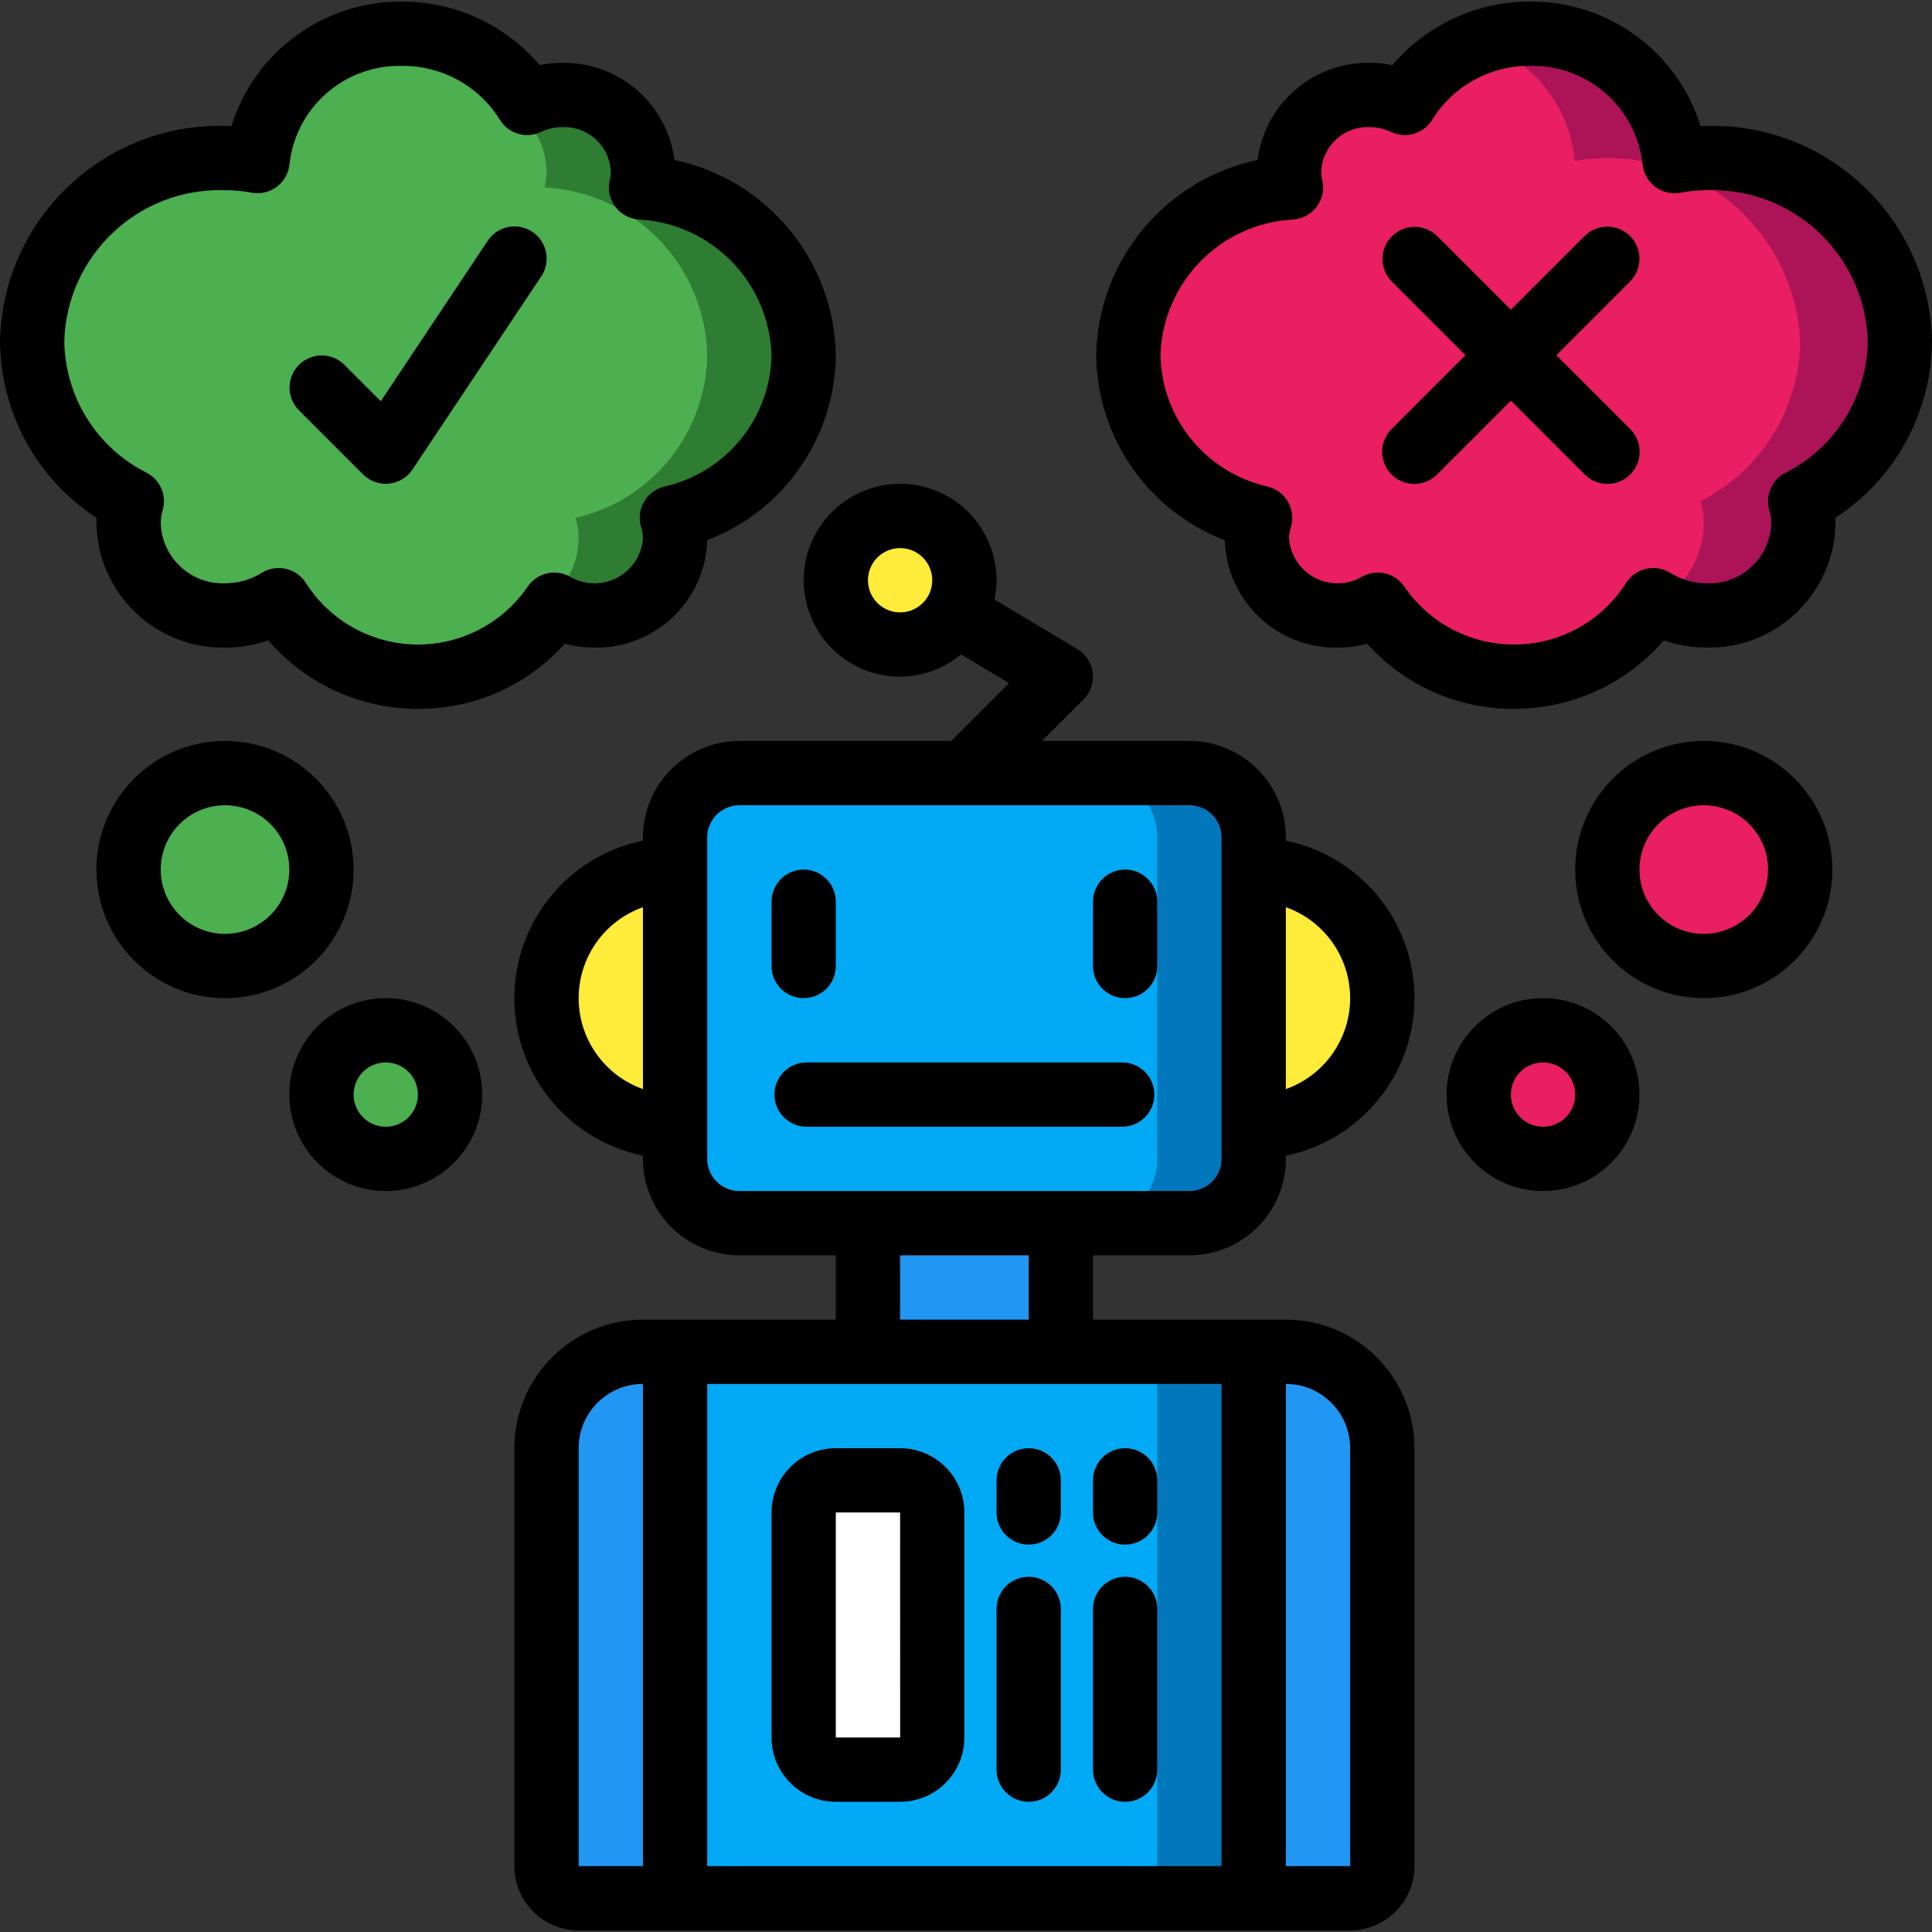 <?xml version="1.0" encoding="iso-8859-1"?>
<!-- Generator: Adobe Illustrator 19.0.0, SVG Export Plug-In . SVG Version: 6.00 Build 0)  -->
<svg version="1.1" id="Capa_1" xmlns="http://www.w3.org/2000/svg" xmlns:xlink="http://www.w3.org/1999/xlink" x="0px" y="0px"
	 viewBox="0 0 504.443 504.443" style="enable-background:new 0 0 504.443 504.443;" xml:space="preserve">
<rect x="0" y="0" width="504.443" height="504.443" fill="#333333" stroke="none"/>
<g>
	<g transform="translate(1)">
		<g>
			<path style="fill:#2296F3;" d="M326.344,352.943h8.393c13.907,0,25.18,11.274,25.18,25.18v109.115
				c0,4.636-3.758,8.393-8.393,8.393H150.082c-4.63-0.014-8.38-3.763-8.393-8.393V378.124c-0.009-6.681,2.641-13.091,7.365-17.815
				c4.724-4.724,11.134-7.374,17.815-7.365H326.344z"/>
			<rect x="225.623" y="302.583" style="fill:#2296F3;" width="50.361" height="67.148"/>
		</g>
		<path style="fill:#FFEB3A;" d="M326.344,227.042c18.542,0,33.574,15.031,33.574,33.574s-15.031,33.574-33.574,33.574H175.262
			c-18.542,0-33.574-15.031-33.574-33.574s15.031-33.574,33.574-33.574H326.344z"/>
		<path style="fill:#0377BC;" d="M192.049,201.861h117.508c9.271,0,16.787,7.516,16.787,16.787v83.934
			c0,9.271-7.516,16.787-16.787,16.787H192.049c-9.271,0-16.787-7.516-16.787-16.787v-83.934
			C175.262,209.377,182.778,201.861,192.049,201.861z"/>
		<path style="fill:#02A9F4;" d="M192.049,201.861h92.328c9.271,0,16.787,7.516,16.787,16.787v83.934
			c0,9.271-7.516,16.787-16.787,16.787h-92.328c-9.271,0-16.787-7.516-16.787-16.787v-83.934
			C175.262,209.377,182.778,201.861,192.049,201.861z"/>
		<circle style="fill:#FFEB3A;" cx="234.016" cy="151.501" r="16.787"/>
		<path style="fill:#4CAF50;" d="M174.423,135.193c0.577,1.781,0.86,3.644,0.839,5.516c-0.384,7.318-4.539,13.912-10.975,17.416
			c-6.435,3.505-14.229,3.418-20.584-0.23c-8.168,11.964-21.804,19.021-36.289,18.78c-14.485-0.241-27.878-7.748-35.643-19.978
			c-4.211,2.608-9.064,3.992-14.017,3.997c-6.521,0.164-12.839-2.272-17.562-6.77c-4.723-4.498-7.464-10.69-7.618-17.211
			c-0.021-1.977,0.262-3.945,0.839-5.836c-15.831-7.99-25.872-24.155-26.02-41.887C7.71,76.016,13.167,63.7,22.564,54.75
			s21.965-13.8,34.938-13.483c2.929-0.023,5.853,0.244,8.729,0.799C68.235,22.868,84.62,8.411,103.918,8.812
			c13.324-0.132,25.744,6.722,32.734,18.066c2.88-1.385,6.037-2.096,9.233-2.078c11.309-0.265,20.697,8.676,20.984,19.985
			c0.003,1.401-0.166,2.797-0.504,4.156c23.449,1.216,41.981,20.33,42.471,43.806C208.527,113.139,194.31,130.674,174.423,135.193z"
			/>
		<path style="fill:#E91E63;" d="M328.023,135.193c-0.577,1.781-0.86,3.644-0.839,5.516c0.384,7.318,4.539,13.912,10.975,17.416
			s14.229,3.418,20.584-0.23c8.168,11.964,21.804,19.021,36.289,18.78c14.485-0.241,27.878-7.748,35.643-19.978
			c4.211,2.608,9.064,3.992,14.017,3.997c6.521,0.164,12.839-2.272,17.562-6.77c4.723-4.498,7.464-10.69,7.618-17.211
			c0.021-1.977-0.262-3.945-0.839-5.836c15.831-7.99,25.872-24.155,26.02-41.887c-0.316-12.973-5.773-25.29-15.17-34.239
			s-21.965-13.8-34.938-13.483c-2.929-0.023-5.853,0.244-8.729,0.799c-2.004-19.198-18.388-33.655-37.687-33.254
			c-13.324-0.132-25.744,6.722-32.734,18.066c-2.88-1.385-6.037-2.096-9.233-2.078c-11.309-0.265-20.697,8.676-20.984,19.985
			c-0.003,1.401,0.166,2.797,0.504,4.156c-23.449,1.216-41.981,20.33-42.471,43.806
			C293.919,113.139,308.136,130.674,328.023,135.193z"/>
		<g>
			<circle style="fill:#4CAF50;" cx="57.754" cy="227.042" r="25.18"/>
			<circle style="fill:#4CAF50;" cx="99.721" cy="285.796" r="16.787"/>
		</g>
		<g>
			<circle style="fill:#E91E63;" cx="443.852" cy="227.042" r="25.18"/>
			<circle style="fill:#E91E63;" cx="401.885" cy="285.796" r="16.787"/>
		</g>
		<rect x="175.262" y="352.943" style="fill:#0377BC;" width="151.082" height="142.689"/>
		<rect x="175.262" y="352.943" style="fill:#02A9F4;" width="125.902" height="142.689"/>
		<path style="fill:#FFFFFF;" d="M217.229,386.517h16.787c4.636,0,8.393,3.758,8.393,8.393v58.754c0,4.636-3.758,8.393-8.393,8.393
			h-16.787c-4.636,0-8.393-3.758-8.393-8.393V394.91C208.836,390.275,212.594,386.517,217.229,386.517z"/>
		<path style="fill:#AD1457;" d="M469.033,130.853c0.578,1.904,0.861,3.886,0.839,5.875c-0.154,6.523-2.894,12.717-7.617,17.219
			s-11.041,6.943-17.563,6.786c-4.571-0.01-9.059-1.226-13.01-3.525c7.469-4.116,12.126-11.952,12.171-20.48
			c0.021-1.99-0.262-3.971-0.839-5.875c15.83-7.989,25.871-24.152,26.02-41.883c-0.731-14.374-7.594-27.744-18.847-36.717
			c-11.253-8.973-25.815-12.688-39.991-10.202c-1.323-14.344-11.06-26.523-24.761-30.972c10.875-3.926,22.944-2.707,32.814,3.313
			c9.871,6.02,16.478,16.193,17.966,27.658c14.176-2.486,28.738,1.228,39.991,10.202s18.116,22.343,18.847,36.717
			C494.904,106.701,484.863,122.863,469.033,130.853z"/>
		<path style="fill:#2E7D32;" d="M136.652,26.858c2.881-1.384,6.037-2.101,9.233-2.098c11.331-0.247,20.721,8.73,20.984,20.06
			c0.003,1.386-0.166,2.768-0.504,4.113c23.447,1.228,41.973,20.34,42.471,43.814c-0.3,20.4-14.518,37.947-34.413,42.471
			c0.571,1.762,0.855,3.604,0.839,5.456c-0.332,7.343-4.477,13.978-10.931,17.497c-6.453,3.519-14.276,3.409-20.628-0.29
			l-2.014-1.159c5.229-3.676,8.356-9.655,8.393-16.047c0.015-1.852-0.268-3.694-0.839-5.456
			c19.895-4.523,34.113-22.07,34.413-42.471c-0.498-23.474-19.024-42.586-42.471-43.814c0.338-1.345,0.507-2.726,0.504-4.113
			c-0.036-6.392-3.163-12.371-8.393-16.048L136.652,26.858z"/>
	</g>
	<g>
		<path d="M425.606,61.632c-1.574-1.574-3.708-2.459-5.934-2.459s-4.361,0.885-5.934,2.459l-19.246,19.246l-19.246-19.246
			c-3.286-3.227-8.558-3.203-11.815,0.054c-3.257,3.257-3.28,8.529-0.053,11.815l19.246,19.246l-19.246,19.246
			c-2.142,2.116-2.987,5.217-2.214,8.127c0.773,2.91,3.046,5.183,5.956,5.956s6.011-0.072,8.127-2.214l19.246-19.246l19.246,19.246
			c2.116,2.142,5.217,2.987,8.127,2.214c2.91-0.773,5.183-3.046,5.956-5.956s-0.072-6.011-2.214-8.127l-19.246-19.246L425.607,73.5
			c1.574-1.574,2.459-3.708,2.459-5.934C428.065,65.34,427.181,63.206,425.606,61.632z"/>
		<path d="M94.787,123.861c1.574,1.574,3.708,2.459,5.934,2.459c0.271,0,0.549-0.017,0.828-0.041
			c2.502-0.248,4.761-1.605,6.156-3.697l33.574-50.361c1.694-2.495,1.919-5.707,0.59-8.413c-1.329-2.707-4.008-4.493-7.017-4.678
			c-3.01-0.186-5.888,1.257-7.539,3.78l-27.893,41.844l-9.55-9.549c-3.286-3.227-8.558-3.203-11.815,0.054s-3.28,8.529-0.054,11.815
			L94.787,123.861z"/>
		<path d="M25.213,135.197c-0.024,0.5-0.033,1.008-0.033,1.516c0.356,18.201,15.372,32.682,33.574,32.377
			c3.841-0.001,7.655-0.638,11.287-1.885c9.795,11.37,24.066,17.897,39.074,17.869c14.637,0.108,28.613-6.089,38.361-17.008
			c2.544,0.685,5.168,1.03,7.803,1.025c15.81,0.245,28.891-12.244,29.377-28.049c20.052-7.669,33.37-26.827,33.574-48.295
			c-0.459-24.73-17.93-45.868-42.131-50.975c-1.878-14.65-14.444-25.563-29.213-25.369c-2.009,0.001-4.014,0.201-5.984,0.598
			c-8.963-10.562-22.131-16.63-35.984-16.582C84.556,0.272,66.493,13.462,60.434,32.902c-0.639-0.025-1.287-0.033-1.934-0.033
			C26.868,32.265,0.708,57.363,0,88.992C0.094,107.655,9.569,125.019,25.213,135.197z M58.5,49.656
			c2.373-0.021,4.743,0.193,7.074,0.639c2.35,0.457,4.784-0.097,6.705-1.525c1.917-1.441,3.125-3.634,3.32-6.024
			c1.713-14.807,14.418-25.874,29.32-25.541c10.371-0.116,20.051,5.184,25.541,13.983c2.239,3.745,6.977,5.147,10.893,3.221
			c1.729-0.819,3.62-1.236,5.533-1.221c6.672-0.254,12.297,4.928,12.59,11.598c0.003,0.721-0.082,1.439-0.254,2.139
			c-0.594,2.401-0.099,4.941,1.353,6.943c1.452,2.002,3.713,3.261,6.18,3.442c19.021,0.988,34.106,16.397,34.689,35.434
			c-0.319,16.527-11.894,30.694-28.025,34.303c-2.271,0.561-4.206,2.044-5.337,4.091c-1.131,2.048-1.357,4.475-0.622,6.696
			c0.291,0.928,0.43,1.897,0.41,2.869c-0.375,4.302-2.91,8.12-6.73,10.133c-3.82,2.014-8.402,1.948-12.163-0.174
			c-3.861-2.278-8.831-1.12-11.287,2.631c-6.591,9.556-17.525,15.181-29.132,14.987c-11.607-0.194-22.347-6.183-28.614-15.954
			c-1.162-1.906-3.035-3.271-5.205-3.792c-2.17-0.521-4.459-0.157-6.36,1.014c-2.891,1.79-6.222,2.743-9.623,2.754
			c-8.932,0.308-16.434-6.66-16.787-15.59c-0.016-1.117,0.133-2.23,0.443-3.303c1.236-3.887-0.508-8.1-4.131-9.975
			c-13.042-6.557-21.334-19.846-21.492-34.443C17.488,66.631,36.136,49.046,58.5,49.656z"/>
		<path d="M445.943,32.869c-0.648,0-1.295,0.008-1.934,0.033c-6.055-19.444-24.12-32.636-44.484-32.484
			c-13.851-0.051-27.017,6.018-35.975,16.582c-1.973-0.397-3.98-0.598-5.992-0.598c-14.769-0.194-27.335,10.718-29.213,25.369
			c-24.201,5.106-41.673,26.245-42.131,50.975c0.206,21.467,13.523,40.624,33.574,48.295c0.486,15.805,13.567,28.294,29.377,28.049
			c2.638,0.005,5.264-0.34,7.811-1.025c9.745,10.919,23.718,17.116,38.352,17.008c15.008,0.03,29.28-6.497,39.074-17.869
			c3.632,1.247,7.446,1.885,11.287,1.885c18.202,0.305,33.218-14.176,33.574-32.377c0-0.516-0.008-1.016-0.033-1.516
			c15.644-10.178,25.119-27.542,25.213-46.205C503.735,57.363,477.574,32.265,445.943,32.869z M466.164,123.435
			c-3.632,1.883-5.374,6.113-4.123,10.008c0.31,1.062,0.456,2.165,0.434,3.271c-0.352,8.931-7.855,15.898-16.787,15.59
			c-3.402-0.012-6.733-0.968-9.623-2.762c-3.964-2.422-9.14-1.175-11.566,2.787c-6.265,9.771-17.004,15.76-28.61,15.954
			c-11.606,0.194-22.539-5.431-29.128-14.987c-2.456-3.75-7.426-4.909-11.287-2.631c-3.762,2.122-8.345,2.188-12.167,0.175
			c-3.822-2.014-6.359-5.831-6.735-10.134c-0.021-0.959,0.117-1.915,0.41-2.828c0.745-2.225,0.526-4.66-0.604-6.717
			c-1.13-2.056-3.069-3.547-5.346-4.111c-16.134-3.605-27.713-17.774-28.032-34.303c0.584-19.04,15.673-34.45,34.697-35.434
			c2.467-0.181,4.728-1.44,6.18-3.442c1.452-2.002,1.947-4.543,1.353-6.943c-0.177-0.699-0.265-1.418-0.262-2.139
			c0.293-6.671,5.918-11.853,12.59-11.598c1.915-0.015,3.81,0.402,5.541,1.221c3.919,1.919,8.655,0.519,10.902-3.221
			c5.48-8.801,15.157-14.103,25.525-13.983c14.903-0.336,27.609,10.733,29.32,25.541c0.196,2.39,1.403,4.581,3.319,6.024
			c1.915,1.442,4.355,1.997,6.706,1.525c2.331-0.446,4.701-0.66,7.074-0.639c22.364-0.611,41.012,16.975,41.713,39.336
			C487.498,103.59,479.206,116.878,466.164,123.435L466.164,123.435z"/>
		<path d="M58.754,193.468c-18.542,0-33.574,15.031-33.574,33.574s15.031,33.574,33.574,33.574s33.574-15.031,33.574-33.574
			C92.309,208.507,77.289,193.486,58.754,193.468z M58.754,243.829c-9.271,0-16.787-7.516-16.787-16.787s7.516-16.787,16.787-16.787
			s16.787,7.516,16.787,16.787C75.529,236.308,68.02,243.816,58.754,243.829z"/>
		<path d="M100.721,310.976c13.907,0,25.18-11.274,25.18-25.18s-11.274-25.18-25.18-25.18s-25.18,11.274-25.18,25.18
			C75.556,299.696,86.821,310.961,100.721,310.976z M100.721,277.402c4.636,0,8.393,3.758,8.393,8.393s-3.758,8.393-8.393,8.393
			s-8.393-3.758-8.393-8.393C92.331,281.161,96.087,277.405,100.721,277.402z"/>
		<path d="M444.852,260.615c18.542,0,33.574-15.031,33.574-33.574s-15.031-33.574-33.574-33.574
			c-18.542,0-33.574,15.031-33.574,33.574C411.297,245.576,426.318,260.597,444.852,260.615z M444.852,210.255
			c9.271,0,16.787,7.516,16.787,16.787s-7.516,16.787-16.787,16.787c-9.271,0-16.787-7.516-16.787-16.787
			C428.078,217.775,435.586,210.267,444.852,210.255z"/>
		<path d="M377.705,285.796c0,13.907,11.274,25.18,25.18,25.18s25.18-11.274,25.18-25.18s-11.274-25.18-25.18-25.18
			C388.985,260.631,377.72,271.895,377.705,285.796z M411.279,285.796c0,4.636-3.758,8.393-8.393,8.393s-8.393-3.758-8.393-8.393
			s3.758-8.393,8.393-8.393C407.52,277.405,411.276,281.161,411.279,285.796z"/>
		<path d="M293.008,277.402h-82.41c-4.636,0-8.393,3.758-8.393,8.393s3.758,8.393,8.393,8.393h82.41
			c4.636,0,8.393-3.758,8.393-8.393S297.644,277.402,293.008,277.402z"/>
		<path d="M285.311,175.649c-0.313-2.567-1.796-4.846-4.016-6.172l-21.608-12.936c2.131-10.433-2.531-21.078-11.642-26.587
			c-9.112-5.509-20.704-4.692-28.953,2.042c-8.248,6.734-11.369,17.928-7.795,27.958c3.574,10.03,13.071,16.728,23.719,16.728
			c5.818-0.025,11.444-2.084,15.904-5.82l12.523,7.492l-15.115,15.115h-55.279c-13.9,0.015-25.165,11.28-25.18,25.18v0.848
			c-19.54,3.988-33.574,21.176-33.574,41.119c0,19.942,14.034,37.131,33.574,41.119v0.848c0.015,13.9,11.28,25.165,25.18,25.18
			h25.18v16.787h-50.361c-18.535,0.019-33.555,15.039-33.574,33.574v109.115c0.012,9.266,7.521,16.775,16.787,16.787h201.443
			c9.266-0.012,16.775-7.521,16.787-16.787V378.124c-0.019-18.535-15.039-33.555-33.574-33.574h-50.361v-16.787h25.18
			c13.9-0.015,25.165-11.28,25.18-25.18v-0.848c19.54-3.988,33.574-21.176,33.574-41.119c0-19.942-14.034-37.131-33.574-41.119
			v-0.848c-0.015-13.9-11.28-25.165-25.18-25.18h-38.492l10.853-10.853C284.748,180.787,285.631,178.216,285.311,175.649z
			 M235.016,159.894c-4.636,0-8.393-3.758-8.393-8.393s3.758-8.393,8.393-8.393c4.636,0,8.393,3.758,8.393,8.393
			C243.407,156.135,239.651,159.891,235.016,159.894z M151.082,260.615c0.013-10.668,6.734-20.175,16.787-23.746v47.492
			C157.816,280.791,151.095,271.284,151.082,260.615z M151.082,378.124c0.012-9.266,7.521-16.775,16.787-16.787v125.902h-16.787
			V378.124z M352.525,378.124v109.115h-16.787V361.337C345.004,361.349,352.513,368.857,352.525,378.124z M318.951,487.238H184.656
			V361.337h134.295V487.238z M268.59,344.55h-33.574v-16.787h33.574V344.55z M352.525,260.615
			c-0.013,10.668-6.734,20.175-16.787,23.746V236.87C345.79,240.44,352.511,249.947,352.525,260.615z M318.951,218.648v83.934
			c-0.003,4.634-3.759,8.39-8.393,8.393H193.049c-4.634-0.003-8.39-3.759-8.393-8.393v-83.934c0.003-4.634,3.759-8.39,8.393-8.393
			h117.508C315.192,210.258,318.948,214.014,318.951,218.648z"/>
		<path d="M209.836,260.615c2.226,0.001,4.362-0.883,5.936-2.457c1.574-1.574,2.458-3.71,2.457-5.936v-16.787
			c0-4.636-3.758-8.393-8.393-8.393c-4.636,0-8.393,3.758-8.393,8.393v16.787c-0.001,2.226,0.883,4.362,2.457,5.936
			C205.474,259.733,207.61,260.617,209.836,260.615z"/>
		<path d="M293.77,260.615c2.226,0.001,4.362-0.883,5.936-2.457c1.574-1.574,2.458-3.71,2.457-5.936v-16.787
			c0-4.636-3.758-8.393-8.393-8.393s-8.393,3.758-8.393,8.393v16.787c-0.001,2.226,0.883,4.362,2.457,5.936
			C289.408,259.733,291.544,260.617,293.77,260.615z"/>
		<path d="M235.016,378.124h-16.787c-9.266,0.012-16.775,7.521-16.787,16.787v58.754c0.012,9.266,7.521,16.775,16.787,16.787h16.787
			c9.266-0.012,16.775-7.521,16.787-16.787V394.91C251.791,385.644,244.283,378.136,235.016,378.124z M218.229,453.665V394.91
			h16.787l0.017,58.754H218.229z"/>
		<path d="M268.59,378.124c-2.226-0.001-4.362,0.883-5.936,2.457c-1.574,1.574-2.458,3.71-2.457,5.936v8.393
			c0,4.636,3.758,8.393,8.393,8.393s8.393-3.758,8.393-8.393v-8.393c0.001-2.226-0.883-4.362-2.457-5.936
			C272.952,379.006,270.817,378.122,268.59,378.124z"/>
		<path d="M293.77,403.304c2.226,0.001,4.362-0.883,5.936-2.457s2.458-3.71,2.457-5.936v-8.393c0-4.636-3.758-8.393-8.393-8.393
			s-8.393,3.758-8.393,8.393v8.393c-0.001,2.226,0.883,4.362,2.457,5.936S291.544,403.305,293.77,403.304z"/>
		<path d="M268.59,411.697c-2.226-0.001-4.362,0.883-5.936,2.457s-2.458,3.71-2.457,5.936v41.967c0,4.636,3.758,8.393,8.393,8.393
			s8.393-3.758,8.393-8.393v-41.967c0.001-2.226-0.883-4.362-2.457-5.936S270.817,411.696,268.59,411.697z"/>
		<path d="M293.77,470.451c2.226,0.001,4.362-0.883,5.936-2.457c1.574-1.574,2.458-3.71,2.457-5.936v-41.967
			c0-4.636-3.758-8.393-8.393-8.393s-8.393,3.758-8.393,8.393v41.967c-0.001,2.226,0.883,4.362,2.457,5.936
			C289.408,469.569,291.544,470.453,293.77,470.451z"/>
	</g>
</g>
<g>
</g>
<g>
</g>
<g>
</g>
<g>
</g>
<g>
</g>
<g>
</g>
<g>
</g>
<g>
</g>
<g>
</g>
<g>
</g>
<g>
</g>
<g>
</g>
<g>
</g>
<g>
</g>
<g>
</g>
</svg>
